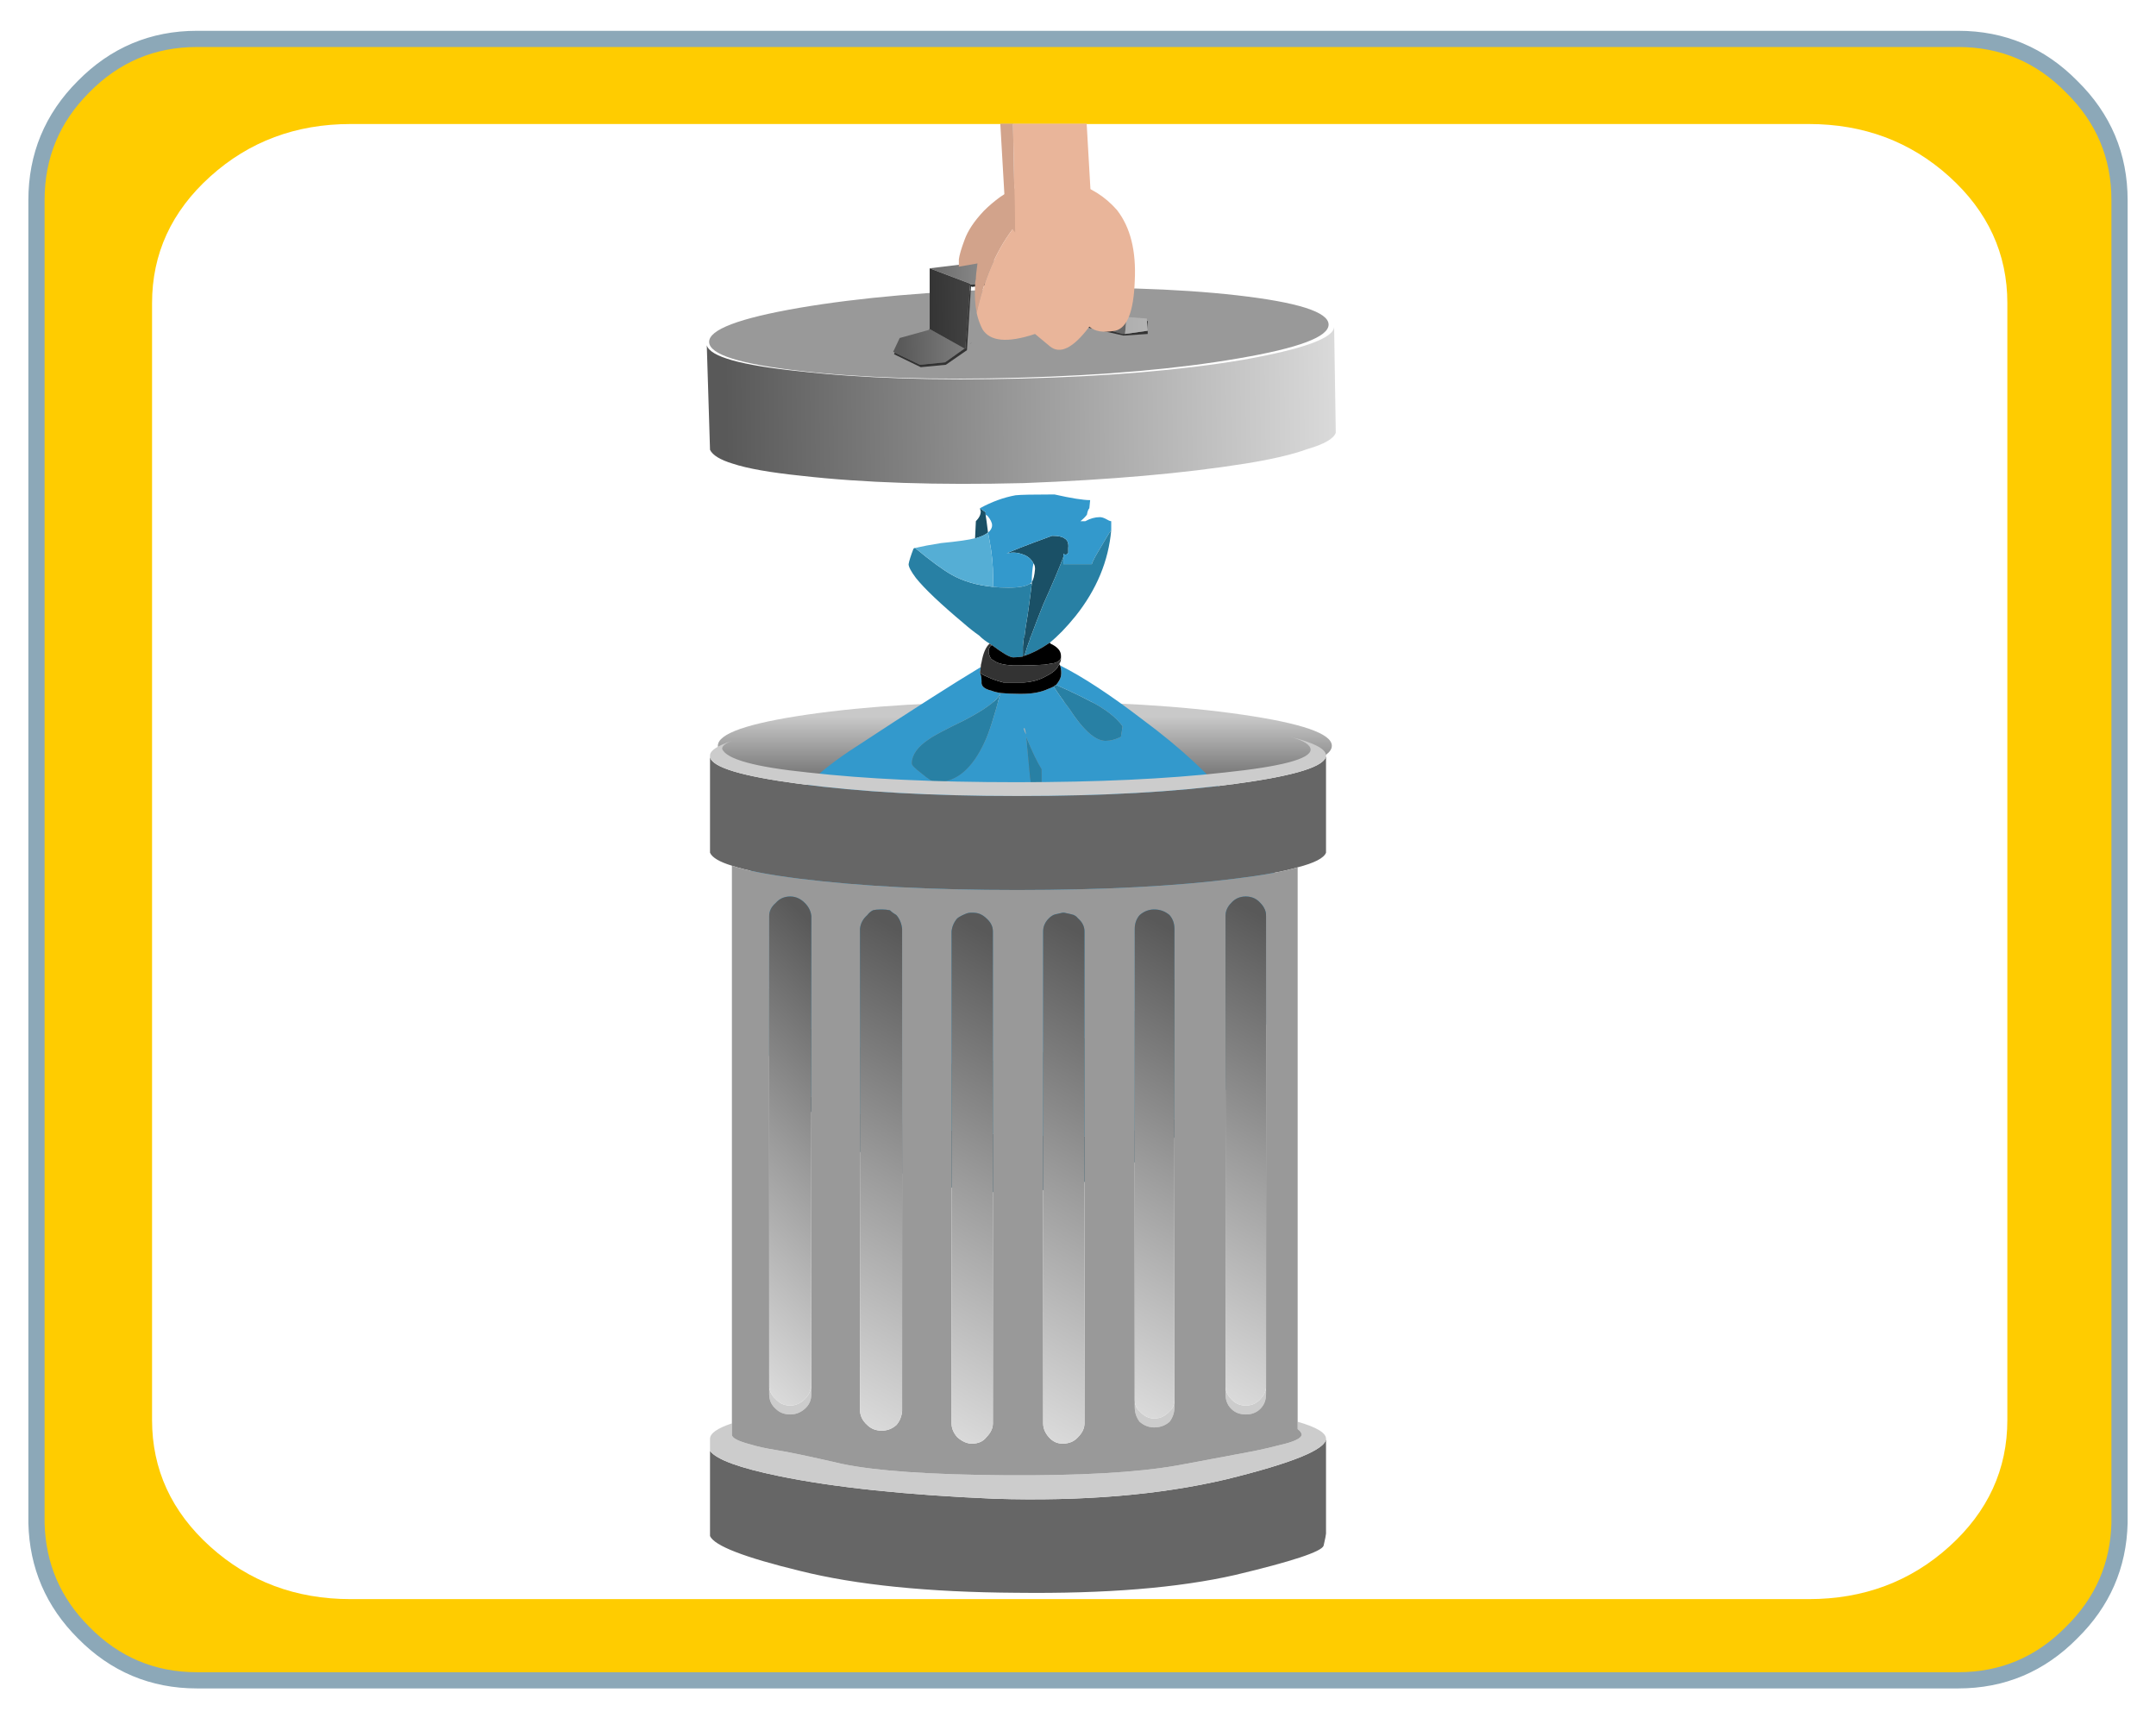 
<svg xmlns="http://www.w3.org/2000/svg" version="1.1" xmlns:xlink="http://www.w3.org/1999/xlink" preserveAspectRatio="none" x="0px" y="0px" width="133px" height="106px" viewBox="0 0 133 106">
<defs>
<linearGradient id="Gradient_1" gradientUnits="userSpaceOnUse" x1="935.55" y1="197.95" x2="935.55" y2="179.95" spreadMethod="pad">
<stop  offset="16.863%" stop-color="#787878"/>

<stop  offset="83.137%" stop-color="#C9C9C9"/>
</linearGradient>

<linearGradient id="Gradient_2" gradientUnits="userSpaceOnUse" x1="47.513" y1="55.35" x2="31.287" y2="71.35" spreadMethod="pad">
<stop  offset="2.745%" stop-color="#595959"/>

<stop  offset="50.98%" stop-color="#9B9B9B"/>

<stop  offset="100%" stop-color="#DADADA"/>
</linearGradient>

<linearGradient id="Gradient_3" gradientUnits="userSpaceOnUse" x1="68.662" y1="52.125" x2="55.038" y2="76.175" spreadMethod="pad">
<stop  offset="2.745%" stop-color="#595959"/>

<stop  offset="50.98%" stop-color="#9B9B9B"/>

<stop  offset="100%" stop-color="#DADADA"/>
</linearGradient>

<linearGradient id="Gradient_4" gradientUnits="userSpaceOnUse" x1="74.312" y1="51.325" x2="60.688" y2="75.375" spreadMethod="pad">
<stop  offset="2.745%" stop-color="#595959"/>

<stop  offset="50.98%" stop-color="#9B9B9B"/>

<stop  offset="100%" stop-color="#DADADA"/>
</linearGradient>

<linearGradient id="Gradient_5" gradientUnits="userSpaceOnUse" x1="63.362" y1="52.512" x2="49.138" y2="77.588" spreadMethod="pad">
<stop  offset="2.745%" stop-color="#595959"/>

<stop  offset="50.98%" stop-color="#9B9B9B"/>

<stop  offset="100%" stop-color="#DADADA"/>
</linearGradient>

<linearGradient id="Gradient_6" gradientUnits="userSpaceOnUse" x1="57.713" y1="52.512" x2="43.487" y2="77.588" spreadMethod="pad">
<stop  offset="2.745%" stop-color="#595959"/>

<stop  offset="50.98%" stop-color="#9B9B9B"/>

<stop  offset="100%" stop-color="#DADADA"/>
</linearGradient>

<linearGradient id="Gradient_7" gradientUnits="userSpaceOnUse" x1="52.05" y1="52.262" x2="38.05" y2="76.938" spreadMethod="pad">
<stop  offset="2.745%" stop-color="#595959"/>

<stop  offset="50.98%" stop-color="#9B9B9B"/>

<stop  offset="100%" stop-color="#DADADA"/>
</linearGradient>

<linearGradient id="Gradient_8" gradientUnits="userSpaceOnUse" x1="34.338" y1="17.762" x2="73.062" y2="17.238" spreadMethod="pad">
<stop  offset="2.745%" stop-color="#595959"/>

<stop  offset="50.98%" stop-color="#9B9B9B"/>

<stop  offset="100%" stop-color="#DADADA"/>
</linearGradient>

<linearGradient id="Gradient_9" gradientUnits="userSpaceOnUse" x1="45.712" y1="11.45" x2="60.488" y2="11.25" spreadMethod="pad">
<stop  offset="2.745%" stop-color="#595959"/>

<stop  offset="50.98%" stop-color="#9B9B9B"/>

<stop  offset="100%" stop-color="#DADADA"/>
</linearGradient>

<linearGradient id="Gradient_10" gradientUnits="userSpaceOnUse" x1="45.712" y1="11.45" x2="60.488" y2="11.25" spreadMethod="pad">
<stop  offset="2.745%" stop-color="#2A2A2A"/>

<stop  offset="50.98%" stop-color="#515151"/>

<stop  offset="100%" stop-color="#DADADA"/>
</linearGradient>

<linearGradient id="Gradient_11" gradientUnits="userSpaceOnUse" x1="34.55" y1="28.712" x2="73.25" y2="28.188" spreadMethod="pad">
<stop  offset="2.745%" stop-color="#595959"/>

<stop  offset="50.98%" stop-color="#9B9B9B"/>

<stop  offset="100%" stop-color="#DADADA"/>
</linearGradient>

<filter id="Filter_1" x="-20%" y="-20%" width="140%" height="140%" color-interpolation-filters="sRGB">
<feFlood flood-color="#000000" flood-opacity="1" in="SourceGraphic" result="result1"/>

<feComposite in2="SourceGraphic" in="result1" operator="in" result="result2"/>

<feGaussianBlur in="result2" stdDeviation="2.333,2.333" result="result3"/>

<feOffset dx="0" dy="0" in="result3" result="result4"/>

<feComposite in2="result4" in="SourceGraphic" operator="over" result="result5"/>
</filter>

<g id="Layer0_0_MEMBER_0_FILL">
<path fill="#FFCC00" stroke="none" d="
M 219.15 530.3
Q 216.25 533.2 216.25 537.3
L 216.25 618.9
Q 216.35 622.85 219.15 625.65 222.05 628.6 226.15 628.6
L 334.8 628.6
Q 338.9 628.6 341.8 625.65 344.65 622.85 344.75 618.9
L 344.75 537.3
Q 344.75 533.2 341.8 530.3 338.9 527.35 334.8 527.35
L 334.75 527.35 226.15 527.35
Q 222.05 527.35 219.15 530.3 Z"/>
</g>

<g id="S_mbolo_3_0_Layer0_0_MEMBER_0_FILL">
<path fill="#FFFFFF" stroke="none" d="
M 966.45 100.5
Q 947.95 82 921.8 82
L 458.15 82
Q 432 82 413.5 100.5 395 119 395 145.15
L 395 538.8
Q 395 564.95 413.5 583.45 432 601.95 458.15 601.95
L 921.8 601.95
Q 947.95 601.95 966.45 583.45 984.95 564.95 984.95 538.8
L 984.95 145.15
Q 984.95 119 966.45 100.5 Z"/>
</g>

<g id="S_mbolo_3_0_Layer0_0_MEMBER_1_MEMBER_0_MEMBER_0_FILL">
<path fill="url(#Gradient_1)" stroke="none" d="
M 979.7 195.35
Q 998.05 192.7 998.05 188.95 998.05 185.25 979.7 182.6 961.45 179.95 935.55 179.95 909.65 179.95 891.3 182.6 873.05 185.25 873.05 188.95 873.05 192.7 891.3 195.35 909.65 197.95 935.55 197.95 961.45 197.95 979.7 195.35 Z"/>
</g>

<g id="S_mbolo_3_0_Layer0_0_MEMBER_1_MEMBER_0_MEMBER_1_FILL">
<path fill="#1A5066" stroke="none" d="
M 65.2 60.85
L 65.15 60.8
Q 59.85 62.5 58.15 62.5 51.3 62.5 47.4 61.9 42.15 61.1 39.2 59.25 39.85 60.2 40.8 61.1 45.6 65.95 52.7 65.95 59.7 65.95 64.85 61.1 65 60.95 65.2 60.85
M 56.25 26.75
L 56.25 26.55
Q 56.4 26.7 56.55 26.5 56.55 26.4 56.55 26.2 56.6 25.75 56.3 25.6 56.1 25.45 55.55 25.45 52.95 26.4 52.75 26.55 53.2 26.4 53.75 26.6 54.2 26.75 54.4 27.15 54.5 27.25 54.5 27.5 54.45 28.1 54.3 28.3 54.3 28.35 54.3 28.4 54.2 29.25 54.05 30.3 53.9 31.15 53.85 31.65 53.8 31.7 53.8 31.8 53.75 32.2 53.75 32.3
L 53.75 32.85 53.85 32.85
Q 54 32.3 54.2 31.8 54.2 31.7 54.25 31.65 54.6 30.7 55 29.7 55.9 27.7 56.25 26.75
M 51.45 24.15
Q 51.45 24.1 51.45 24 51.25 23.85 51.1 23.75
L 51.15 23.95
Q 51.15 24.25 50.85 24.55
L 50.8 25.6 50.85 25.6
Q 51.35 25.45 51.6 25.25 51.5 24.45 51.45 24.15 Z"/>

<path fill="#3399CC" stroke="none" d="
M 65.2 60.8
L 65.15 60.8 65.2 60.85 65.2 60.8
M 51.1 33.9
L 51.15 33.55
Q 48.65 35.05 43.4 38.5 36.7 42.8 36.25 49.55 36.25 49.75 36.25 50 36.7 51.3 37.75 52.9 39.45 55.25 41 56 42.25 56.5 45.5 57.6 46.8 58.05 48.95 58 49.9 58 50.35 58 50.9 57.95 50.9 57.85 53.25 57.8 55.75 57.05 59.4 55.95 61.9 53.7 62.65 53 64.35 51.95 66.45 50.45 66.95 50 68.85 48.55 69.6 47.2 68.1 41.95 61.15 36.8 58.15 34.5 56.05 33.45 56.15 33.8 56.1 34.1 56.05 34.35 55.8 34.65 57.05 35.2 57.8 35.6 59.3 36.35 59.9 37.2
L 59.8 37.85
Q 59.3 38.1 58.85 38.1 57.9 38.1 56.6 36.1 56.1 35.45 55.65 34.75 55.45 34.85 55.3 34.9 54.65 35.2 53.7 35.2 53.65 35.2 53.5 35.2 52.9 35.2 52.4 35.15 52.05 35.1 51.8 35 51.15 34.85 51.2 34.45 51.2 34.1 51.1 33.9
M 52.15 35.5
Q 52.25 35.35 52.35 35.2 51.8 37.3 51.4 38.15 50.25 40.65 48.4 40.65 48.15 40.65 47.5 40.1 46.9 39.65 46.9 39.5 46.9 38.7 47.95 38 48.35 37.7 50.1 36.85 51.55 36.1 52.15 35.5
M 53.95 37.85
Q 54.5 39.2 54.9 39.85
L 54.9 41.3 54.45 41.3
Q 54.45 41.2 54.4 41.2 54.35 41.2 54.3 41.2 54.2 40.5 53.95 37.85
M 53.85 37.3
Q 53.9 37.45 53.95 37.7 53.85 37.55 53.8 37.35
L 53.85 37.3
M 51.45 24.15
Q 51.5 24.2 51.55 24.2 51.85 24.55 51.85 24.8 51.85 25.05 51.6 25.25 51.7 25.75 51.8 26.4 51.95 27.45 51.9 28.6 52.3 28.65 52.85 28.65 53.85 28.65 54.2 28.4 54.25 28.35 54.3 28.3 54.3 27.65 54.4 27.15 54.2 26.75 53.75 26.6 53.2 26.4 52.75 26.55 52.95 26.4 55.55 25.45 56.1 25.45 56.3 25.6 56.6 25.75 56.55 26.2 56.55 26.4 56.55 26.5 56.4 26.7 56.25 26.55
L 56.25 26.75 56.25 27.2 58 27.2
Q 58.1 26.9 58.5 26.25 59.05 25.3 59.2 25.1 59.2 24.9 59.2 24.8
L 59.2 24.55
Q 59.1 24.55 58.85 24.4 58.65 24.3 58.5 24.3 58.05 24.3 57.6 24.55
L 57.3 24.55
Q 57.55 24.35 57.7 24.15 57.75 23.85 57.85 23.75
L 57.9 23.25
Q 57.25 23.25 55.7 22.9 53.75 22.9 53.3 22.95 52.2 23.15 51.1 23.75 51.25 23.85 51.45 24 51.45 24.1 51.45 24.15 Z"/>

<path fill="#2880A4" stroke="none" d="
M 36.25 50
Q 36.15 55.2 39.2 59.25 42.15 61.1 47.4 61.9 51.3 62.5 58.15 62.5 59.85 62.5 65.15 60.8
L 65.2 60.8
Q 69.95 56.05 69.95 49.6 69.95 48.4 69.6 47.2 68.85 48.55 66.95 50 66.45 50.45 64.35 51.95 62.65 53 61.9 53.7 59.4 55.95 55.75 57.05 53.25 57.8 50.9 57.85 50.9 57.95 50.35 58 49.9 58 48.95 58 46.8 58.05 45.5 57.6 42.25 56.5 41 56 39.45 55.25 37.75 52.9 36.7 51.3 36.25 50
M 57.8 35.6
Q 57.05 35.2 55.8 34.65 55.75 34.65 55.65 34.75 56.1 35.45 56.6 36.1 57.9 38.1 58.85 38.1 59.3 38.1 59.8 37.85
L 59.9 37.2
Q 59.3 36.35 57.8 35.6
M 54.9 39.85
Q 54.5 39.2 53.95 37.85 54.2 40.5 54.3 41.2 54.35 41.2 54.4 41.2 54.45 41.2 54.45 41.3
L 54.9 41.3 54.9 39.85
M 52.35 35.2
Q 52.25 35.35 52.15 35.5 51.55 36.1 50.1 36.85 48.35 37.7 47.95 38 46.9 38.7 46.9 39.5 46.9 39.65 47.5 40.1 48.15 40.65 48.4 40.65 50.25 40.65 51.4 38.15 51.8 37.3 52.35 35.2
M 52.85 28.65
Q 52.3 28.65 51.9 28.6 50.4 28.45 49.35 27.85 48.55 27.4 47.1 26.2 47.05 26.2 47 26.25 46.75 26.9 46.7 27.2 46.7 27.45 47.15 28.05 47.95 29.05 50.1 30.85 50.55 31.25 51.05 31.6 51.35 31.9 51.7 32.1 51.75 32.15 51.85 32.2 52.85 32.95 53.15 32.95 53.4 32.95 53.75 32.9
L 53.75 32.85 53.75 32.3
Q 53.75 32.2 53.8 31.8 53.8 31.7 53.85 31.65 53.9 31.15 54.05 30.3 54.2 29.25 54.3 28.4
L 54.2 28.4
Q 53.85 28.65 52.85 28.65
M 59.2 25.1
Q 59.05 25.3 58.5 26.25 58.1 26.9 58 27.2
L 56.25 27.2 56.25 26.75
Q 55.9 27.7 55 29.7 54.6 30.7 54.25 31.65 54.2 31.7 54.2 31.8 54 32.3 53.85 32.85 54.6 32.6 55.4 32.05 56.15 31.45 57 30.4 58.95 27.95 59.2 25.1 Z"/>

<path fill="#000000" stroke="none" d="
M 52.8 34.5
Q 52.7 34.5 52.55 34.5 51.95 34.35 51.45 34.1 51.3 34.05 51.1 33.9 51.2 34.1 51.2 34.45 51.15 34.85 51.8 35 52.05 35.1 52.4 35.15 52.9 35.2 53.5 35.2 53.65 35.2 53.7 35.2 54.65 35.2 55.3 34.9 55.45 34.85 55.65 34.75 55.75 34.65 55.8 34.65 56.05 34.35 56.1 34.1 56.15 33.8 56.05 33.45 56.001 33.401 56 33.35 55.999 33.401 55.95 33.45 55.8 33.8 55.2 34.1 54.6 34.45 53.8 34.5 53.75 34.5 53.65 34.5 53.45 34.5 53.35 34.5 53.05 34.5 52.8 34.5
M 55.45 32.1
Q 55.45 32.05 55.4 32.05 54.6 32.6 53.85 32.85
L 53.75 32.85 53.75 32.9
Q 53.4 32.95 53.15 32.95 52.85 32.95 51.85 32.2 51.8 32.2 51.75 32.25 51.5 32.6 51.8 33.05 51.85 33.1 51.9 33.1 52.2 33.4 53.15 33.45 53.35 33.45 53.55 33.45 54.4 33.45 55.1 33.4 55.4 33.35 55.7 33.3 56.05 33.2 56.1 32.95 56.1 32.9 56.1 32.85 56.1 32.4 55.45 32.1 Z"/>

<path fill="#333333" stroke="none" d="
M 55.1 33.4
Q 54.4 33.45 53.55 33.45 53.35 33.45 53.15 33.45 52.2 33.4 51.9 33.1 51.85 33.1 51.8 33.05 51.5 32.6 51.75 32.25 51.8 32.2 51.85 32.2 51.75 32.15 51.7 32.1 51.35 32.4 51.2 33.25 51.15 33.4 51.15 33.55
L 51.1 33.9
Q 51.3 34.05 51.45 34.1 51.95 34.35 52.55 34.5 52.7 34.5 52.8 34.5 53.05 34.5 53.35 34.5 53.45 34.5 53.65 34.5 53.75 34.5 53.8 34.5 54.6 34.45 55.2 34.1 55.8 33.8 55.95 33.45 55.999 33.401 56 33.35 56.1 33.2 56.1 33.05 56.1 33 56.1 32.95 56.05 33.2 55.7 33.3 55.4 33.35 55.1 33.4 Z"/>

<path fill="#55AED5" stroke="none" d="
M 50.85 25.6
L 50.8 25.6
Q 50.25 25.75 48.7 25.9 47.75 26.05 47.1 26.2 48.55 27.4 49.35 27.85 50.4 28.45 51.9 28.6 51.95 27.45 51.8 26.4 51.7 25.75 51.6 25.25 51.35 25.45 50.85 25.6 Z"/>
</g>

<g id="S_mbolo_3_0_Layer0_0_MEMBER_1_MEMBER_0_MEMBER_2_FILL">
<path fill="#666666" stroke="none" d="
M 38.7 83.45
Q 35.05 82.7 34.45 81.9
L 34.45 87.15
Q 34.85 88.05 40 89.3 45.2 90.6 53.35 90.65 61.6 90.75 66.85 89.55 72.1 88.3 72.3 87.75 72.45 87.1 72.45 87
L 72.45 81.15
Q 72.4 82.15 66.3 83.65 60.15 85.1 52 84.85 43.8 84.5 38.7 83.45
M 66.85 46.6
Q 69.35 46.3 70.7 45.9 72.25 45.5 72.45 45 72.45 44.95 72.45 44.85
L 72.45 39
Q 72.428 40.003 66.85 40.75 61.35 41.5 53.4 41.5 45.55 41.5 39.95 40.75 34.65 40.05 34.45 39.1
L 34.45 45
Q 34.65 45.45 35.8 45.8 37.15 46.25 39.95 46.6 45.55 47.3 53.4 47.3 61.35 47.3 66.85 46.6 Z"/>

<path fill="#CCCCCC" stroke="none" d="
M 34.45 81.15
L 34.45 81.9
Q 35.05 82.7 38.7 83.45 43.8 84.5 52 84.85 60.15 85.1 66.3 83.65 72.4 82.15 72.45 81.15 72.45 80.6 70.7 80.1
L 70.7 80.55
Q 70.95 80.75 70.95 80.9 70.9 81.25 69.55 81.55 69 81.7 68.05 81.9 66.95 82.1 63.25 82.8 59.55 83.45 52.65 83.4 45.7 83.35 42.6 82.7 39.55 82 38.55 81.85 37.6 81.7 36.95 81.5 35.8 81.2 35.8 80.9
L 35.8 80.2
Q 34.45 80.65 34.45 81.15
M 38.5 79.3
Q 38.85 79.65 39.4 79.65 39.9 79.65 40.3 79.3 40.7 78.95 40.7 78.4
L 40.7 77.9
Q 40.65 78.35 40.3 78.7 39.9 79.1 39.4 79.1 38.85 79.1 38.5 78.7 38.15 78.4 38.1 77.95
L 38.1 78.4
Q 38.1 78.95 38.5 79.3
M 60.65 78.75
L 60.65 79.2
Q 60.65 79.7 60.95 80.1 61.35 80.45 61.85 80.45 62.4 80.45 62.8 80.1 63.1 79.7 63.1 79.2
L 63.1 78.75
Q 63.09 79.208 62.8 79.45 62.4 79.9 61.85 79.9 61.35 79.9 60.95 79.45 60.66 79.208 60.65 78.75
M 66.6 78.7
Q 66.3 78.4 66.25 78
L 66.25 78.4
Q 66.25 78.95 66.6 79.3 66.95 79.65 67.5 79.65 68.05 79.65 68.4 79.3 68.75 78.95 68.75 78.4
L 68.75 78
Q 68.7 78.4 68.4 78.7 68.05 79.1 67.5 79.1 66.95 79.1 66.6 78.7
M 53.35 40.65
Q 45.8 40.65 40.5 40.05 35.6 39.55 35.2 38.6
L 35.2 38.55
Q 35.25 38.3 35.8 38.1 34.45 38.55 34.45 39
L 34.45 39.1
Q 34.65 40.05 39.95 40.75 45.55 41.5 53.4 41.5 61.35 41.5 66.85 40.75 72.428 40.003 72.45 39 72.45 38.4 70.25 37.85 71.5 38.2 71.5 38.65 71.45 39.5 66.2 40.05 60.85 40.65 53.35 40.65 Z"/>

<path fill="#999999" stroke="none" d="
M 70.7 45.9
Q 69.35 46.3 66.85 46.6 61.35 47.3 53.4 47.3 45.55 47.3 39.95 46.6 37.15 46.25 35.8 45.8
L 35.8 80.2 35.8 80.9
Q 35.8 81.2 36.95 81.5 37.6 81.7 38.55 81.85 39.55 82 42.6 82.7 45.7 83.35 52.65 83.4 59.55 83.45 63.25 82.8 66.95 82.1 68.05 81.9 69 81.7 69.55 81.55 70.9 81.25 70.95 80.9 70.95 80.75 70.7 80.55
L 70.7 80.1 70.7 45.9
M 45.05 48.5
Q 45.3 48.5 45.55 48.55 45.7 48.7 45.95 48.85 46.25 49.2 46.3 49.7
L 46.3 79.45
Q 46.25 79.95 45.95 80.3 45.55 80.65 45.05 80.65 44.5 80.65 44.15 80.3 43.75 79.95 43.7 79.45
L 43.7 49.7
Q 43.75 49.2 44.15 48.85 44.3 48.65 44.5 48.55 44.7 48.5 45 48.5
L 45.05 48.5
M 49.7 49.05
Q 49.9 48.9 50.15 48.8 50.35 48.7 50.55 48.7
L 50.65 48.7
Q 50.95 48.7 51.15 48.8 51.35 48.9 51.5 49.05 51.9 49.4 51.9 49.85
L 51.9 80.2
Q 51.9 80.65 51.5 81.05 51.2 81.45 50.6 81.45 50.15 81.45 49.7 81.05 49.35 80.65 49.35 80.2
L 49.35 49.85
Q 49.4 49.4 49.7 49.05
M 56.3 48.7
L 56.75 48.8
Q 57 48.85 57.15 49.05 57.55 49.4 57.55 49.85
L 57.55 80.2
Q 57.55 80.65 57.15 81.05 56.8 81.45 56.2 81.45 55.7 81.45 55.35 81.05 55 80.65 55 80.2
L 55 49.85
Q 55 49.4 55.35 49.05 55.55 48.85 55.75 48.8
L 56.2 48.7 56.3 48.7
M 68.4 48.1
Q 68.75 48.45 68.75 48.9
L 68.75 78 68.75 78.4
Q 68.75 78.95 68.4 79.3 68.05 79.65 67.5 79.65 66.95 79.65 66.6 79.3 66.25 78.95 66.25 78.4
L 66.25 78 66.25 48.9
Q 66.25 48.45 66.6 48.1 66.95 47.7 67.5 47.7 68.05 47.7 68.4 48.1
M 60.95 48.85
Q 61.35 48.5 61.85 48.5 62.4 48.5 62.8 48.85 63.1 49.2 63.1 49.7
L 63.1 78.75 63.1 79.2
Q 63.1 79.7 62.8 80.1 62.4 80.45 61.85 80.45 61.35 80.45 60.95 80.1 60.65 79.7 60.65 79.2
L 60.65 78.75 60.65 49.7
Q 60.65 49.2 60.95 48.85
M 39.4 47.7
Q 39.9 47.7 40.3 48.1 40.65 48.45 40.7 48.9
L 40.7 77.9 40.7 78.4
Q 40.7 78.95 40.3 79.3 39.9 79.65 39.4 79.65 38.85 79.65 38.5 79.3 38.1 78.95 38.1 78.4
L 38.1 77.95 38.1 48.9
Q 38.1 48.45 38.5 48.1 38.85 47.7 39.4 47.7 Z"/>

<path fill="url(#Gradient_2)" stroke="none" d="
M 40.3 48.1
Q 39.9 47.7 39.4 47.7 38.85 47.7 38.5 48.1 38.1 48.45 38.1 48.9
L 38.1 77.95
Q 38.15 78.4 38.5 78.7 38.85 79.1 39.4 79.1 39.9 79.1 40.3 78.7 40.65 78.35 40.7 77.9
L 40.7 48.9
Q 40.65 48.45 40.3 48.1 Z"/>

<path fill="url(#Gradient_3)" stroke="none" d="
M 61.85 48.5
Q 61.35 48.5 60.95 48.85 60.65 49.2 60.65 49.7
L 60.65 78.75
Q 60.66 79.208 60.95 79.45 61.35 79.9 61.85 79.9 62.4 79.9 62.8 79.45 63.09 79.208 63.1 78.75
L 63.1 49.7
Q 63.1 49.2 62.8 48.85 62.4 48.5 61.85 48.5 Z"/>

<path fill="url(#Gradient_4)" stroke="none" d="
M 68.75 48.9
Q 68.75 48.45 68.4 48.1 68.05 47.7 67.5 47.7 66.95 47.7 66.6 48.1 66.25 48.45 66.25 48.9
L 66.25 78
Q 66.3 78.4 66.6 78.7 66.95 79.1 67.5 79.1 68.05 79.1 68.4 78.7 68.7 78.4 68.75 78
L 68.75 48.9 Z"/>

<path fill="url(#Gradient_5)" stroke="none" d="
M 56.75 48.8
L 56.3 48.7 56.2 48.7 55.75 48.8
Q 55.55 48.85 55.35 49.05 55 49.4 55 49.85
L 55 80.2
Q 55 80.65 55.35 81.05 55.7 81.45 56.2 81.45 56.8 81.45 57.15 81.05 57.55 80.65 57.55 80.2
L 57.55 49.85
Q 57.55 49.4 57.15 49.05 57 48.85 56.75 48.8 Z"/>

<path fill="url(#Gradient_6)" stroke="none" d="
M 50.15 48.8
Q 49.9 48.9 49.7 49.05 49.4 49.4 49.35 49.85
L 49.35 80.2
Q 49.35 80.65 49.7 81.05 50.15 81.45 50.6 81.45 51.2 81.45 51.5 81.05 51.9 80.65 51.9 80.2
L 51.9 49.85
Q 51.9 49.4 51.5 49.05 51.35 48.9 51.15 48.8 50.95 48.7 50.65 48.7
L 50.55 48.7
Q 50.35 48.7 50.15 48.8 Z"/>

<path fill="url(#Gradient_7)" stroke="none" d="
M 45.55 48.55
Q 45.3 48.5 45.05 48.5
L 45 48.5
Q 44.7 48.5 44.5 48.55 44.3 48.65 44.15 48.85 43.75 49.2 43.7 49.7
L 43.7 79.45
Q 43.75 79.95 44.15 80.3 44.5 80.65 45.05 80.65 45.55 80.65 45.95 80.3 46.25 79.95 46.3 79.45
L 46.3 49.7
Q 46.25 49.2 45.95 48.85 45.7 48.7 45.55 48.55 Z"/>
</g>

<g id="S_mbolo_3_0_Layer0_0_MEMBER_1_MEMBER_1_FILL">
<path fill="url(#Gradient_8)" stroke="none" d="
M 67.3 14.6
Q 61.65 15.55 53.7 15.75 45.65 15.95 39.95 15.3 34.55 14.75 34.25 13.7
L 34.45 20.15
Q 34.7 20.65 35.85 21 37.2 21.45 40.1 21.75 45.8 22.4 53.8 22.2 61.8 21.9 67.45 21 69.95 20.6 71.3 20.1 72.85 19.65 73.05 19.1 73.05 19.05 73.05 18.95
L 72.95 12.55
Q 72.933 13.603 67.3 14.6 Z"/>
</g>

<g id="S_mbolo_3_0_Layer0_0_MEMBER_1_MEMBER_1_MEMBER_0_FILL">
<path fill="#999999" stroke="none" d="
M 84.55 -10.65
Q 102.4 -14.05 102.4 -18.95 102.4 -23.9 84.55 -27.35 66.75 -30.75 41.55 -30.75 16.35 -30.75 -1.5 -27.35 -19.3 -23.9 -19.3 -19 -19.3 -14.05 -1.5 -10.65 16.35 -7.2 41.55 -7.2 66.75 -7.2 84.55 -10.65 Z"/>
</g>

<g id="S_mbolo_3_0_Layer0_0_MEMBER_1_MEMBER_1_MEMBER_1_FILL">
<path fill="url(#Gradient_9)" stroke="none" d="
M 50.45 13.65
L 50.6 13.55 50.55 13.55 50.45 13.65
M 50.2 13.85
L 50.15 13.9 50.2 13.9 50.2 13.85
M 48.95 14.75
L 50.15 13.9 48 12.7 47.95 12.7 47.95 12.75 46.15 13.25 45.75 14.1 45.85 14.15 47.4 14.9 48.95 14.75
M 60.35 8.85
L 60.5 8.8 60.5 8.75 56.75 7.9 48 8.95 50.5 9.9 50.5 9.95 50.55 9.95 60.35 8.85 Z"/>

<path fill="url(#Gradient_10)" stroke="none" d="
M 50.5 9.9
L 48 8.95 48 12.7 50.15 13.9 50.2 13.85 50.5 9.95 50.5 9.9 Z"/>

<path fill="#666666" stroke="none" d="
M 57.45 12.35
L 57.5 12.35 59.9 13 60.05 13 60.15 11.95 60.5 9 57.55 9.3 57.45 12.35
M 60.5 8.8
L 60.35 8.85 60.5 8.85 60.5 8.8 Z"/>

<path fill="#333333" stroke="none" d="
M 60.5 9
L 60.5 8.85 60.35 8.85 50.55 9.95 50.5 9.95 50.2 13.85 50.2 13.9 50.15 13.9 48.95 14.75 47.4 14.9 45.85 14.15 45.8 14.25 47.45 15.05 49 14.9 50.3 14 50.55 10.1 50.55 10.05 50.6 10.1 57.55 9.3 60.5 9
M 61.45 13
L 61.45 12.8 60.05 13 59.9 13 57.5 12.35 57.5 12.55 59.95 13.1 61.45 13
M 61.45 12.2
L 61.4 12.2 61.45 12.8 61.45 12.2 Z"/>

<path fill="url(#Gradient_11)" stroke="none" d="
M 61.45 12.8
L 61.4 12.2 61.4 12.05 60.15 11.95 60.05 13 61.45 12.8 Z"/>
</g>

<g id="S_mbolo_3_0_Layer0_0_MEMBER_1_MEMBER_2_FILL">
<path fill="#D2A38B" stroke="none" d="
M 56.85 3.65
Q 56.55 3.55 56.15 3.5 55.6 3.45 55 3.5 53.65 3.65 52.35 4.55 51.8 4.95 51.35 5.4 50.45 6.35 50.15 7.2 49.85 8 49.8 8.4 49.8 8.8 49.8 8.85
L 50.95 8.65
Q 50.85 9.35 50.85 9.6 50.8 9.85 50.8 9.9 50.8 9.95 50.8 10.05 50.75 10.95 50.9 11.7 52.25 5.55 56.85 3.65 Z"/>

<path fill="#E9B59A" stroke="none" d="
M 59.55 5.35
Q 58.45 4.1 56.85 3.65 52.25 5.55 50.9 11.7 51 12.2 51.25 12.7 51.95 13.85 54.5 13
L 55.4 13.75
Q 56.35 14.55 57.85 12.55 58.35 13 59.45 12.8 60.55 12.55 60.65 9.75 60.8 6.95 59.55 5.35 Z"/>
</g>

<g id="S_mbolo_3_0_Layer0_0_MEMBER_1_MEMBER_2_MEMBER_0_FILL">
<path fill="#E9B59A" stroke="none" d="
M 868.25 181
L 843 181 843.75 218.3
Q 844.45 219.05 845.25 219.75 849.8 223.85 855.9 223.5 862.05 223.15 866.1 218.6 870.15 214 869.8 207.9
L 868.25 181 Z"/>

<path fill="#D2A38B" stroke="none" d="
M 843 181
L 838.65 181 840.3 209.55
Q 840.6 214.6 843.75 218.3
L 843 181 Z"/>
</g>

<path id="Layer0_0_MEMBER_0_1_STROKES" stroke="#8CA8B8" stroke-width="1" stroke-linejoin="round" stroke-linecap="round" fill="none" d="
M 334.8 527.35
Q 338.9 527.35 341.8 530.3 344.75 533.2 344.75 537.3
L 344.75 618.9
Q 344.65 622.85 341.8 625.65 338.9 628.6 334.8 628.6
L 226.15 628.6
Q 222.05 628.6 219.15 625.65 216.35 622.85 216.25 618.9
L 216.25 537.3
Q 216.25 533.2 219.15 530.3 222.05 527.35 226.15 527.35
L 334.75 527.35"/>
</defs>

<g transform="matrix( 1, 0, 0, 1, -214,-524.95) ">
<use xlink:href="#Layer0_0_MEMBER_0_FILL"/>

<use xlink:href="#Layer0_0_MEMBER_0_1_STROKES"/>
</g>

<g filter="url(#Filter_1)" transform="matrix( 1, 0, 0, 1, 0,0) ">
<g transform="matrix( 1, 0, 0, 1, 9.35,7.6) ">
<g transform="matrix( 0.194, 0, 0, 0.175, -76.6,-14.3) ">
<use xlink:href="#S_mbolo_3_0_Layer0_0_MEMBER_0_FILL"/>
</g>

<g transform="matrix( 0.303, 0, 0, 0.303, -229.6,-18.85) ">
<use xlink:href="#S_mbolo_3_0_Layer0_0_MEMBER_1_MEMBER_0_MEMBER_0_FILL"/>
</g>

<g transform="matrix( 1, 0, 0, 1, 0,0) ">
<use xlink:href="#S_mbolo_3_0_Layer0_0_MEMBER_1_MEMBER_0_MEMBER_1_FILL"/>
</g>

<g transform="matrix( 1, 0, 0, 1, 0,0) ">
<use xlink:href="#S_mbolo_3_0_Layer0_0_MEMBER_1_MEMBER_0_MEMBER_2_FILL"/>
</g>

<g transform="matrix( 1, 0, 0, 1, 0,0) ">
<use xlink:href="#S_mbolo_3_0_Layer0_0_MEMBER_1_MEMBER_1_FILL"/>
</g>

<g transform="matrix( 0.314, -0.009, 0.005, 0.233, 40.55,17.75) ">
<use xlink:href="#S_mbolo_3_0_Layer0_0_MEMBER_1_MEMBER_1_MEMBER_0_FILL"/>
</g>

<g transform="matrix( 1, 0, 0, 1, 0,0) ">
<use xlink:href="#S_mbolo_3_0_Layer0_0_MEMBER_1_MEMBER_1_MEMBER_1_FILL"/>
</g>

<g transform="matrix( 1, 0, 0, 1, 0,0) ">
<use xlink:href="#S_mbolo_3_0_Layer0_0_MEMBER_1_MEMBER_2_FILL"/>
</g>

<g transform="matrix( 0.18, 0, 0, 0.18, -98.6,-32.55) ">
<use xlink:href="#S_mbolo_3_0_Layer0_0_MEMBER_1_MEMBER_2_MEMBER_0_FILL"/>
</g>
</g>
</g>
</svg>
